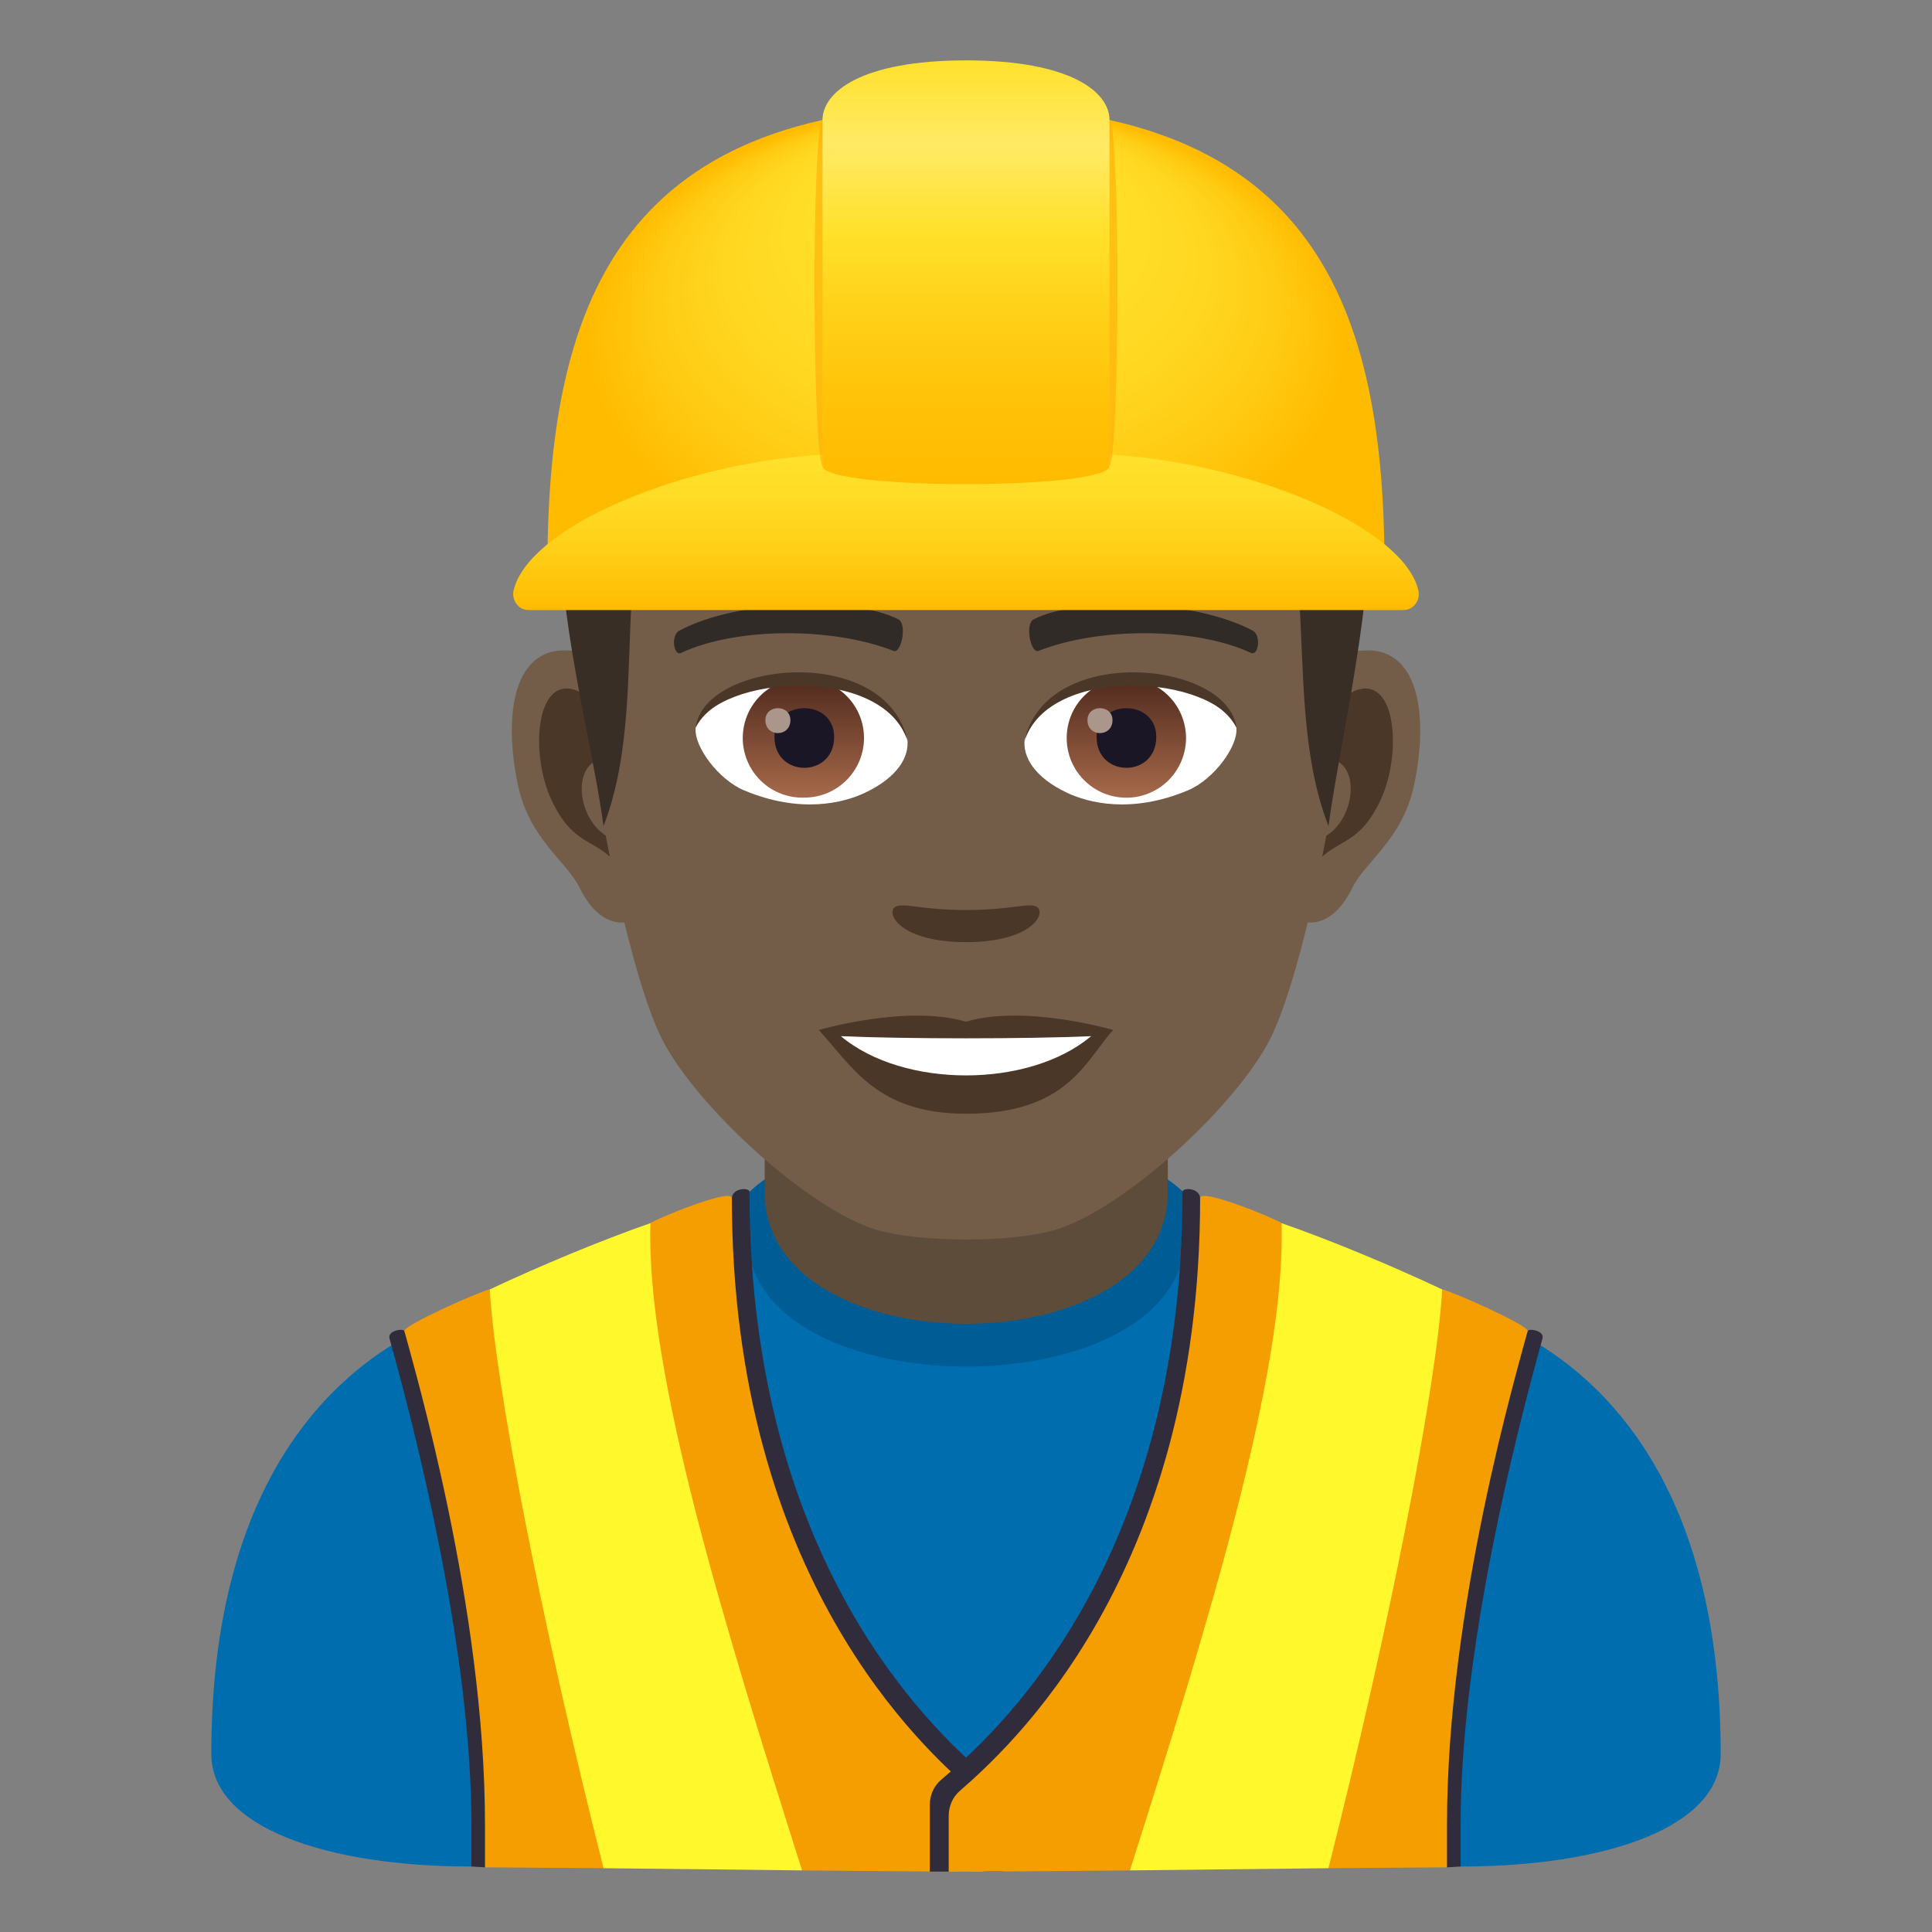 <svg xmlns="http://www.w3.org/2000/svg" xml:space="preserve" style="enable-background:new 0 0 64 64" viewBox="0 0 64 64"><rect x="0" y="0" width="64" height="64" fill="#808080" stroke="none"/><path d="M39.19 39.482c-2.903-2.288-11.486-2.269-14.385.024-4.544 3.595 4.662 22.487 7.203 22.487 2.541 0 11.735-18.924 7.182-22.511z" style="fill:#006dae"/><path d="M39.266 40.91c0-1.24.265-1.1-.076-1.428-2.683-2.582-11.753-2.616-14.385.024-.331.332-.054.24-.054 1.403 0 5.814 14.515 5.814 14.515 0z" style="fill:#005c94"/><path d="M38.686 39.492v-3.92H25.331v3.92c0 5.814 13.355 5.814 13.355 0z" style="fill:#5e4c3b"/><path d="m15.616 61.831.608-15.746s-3.164-1.576-3.112-1.608C9.992 46.36 7 50.335 7 58.106c0 2.424 3.812 3.725 8.616 3.725z" style="fill:#006dae"/><path d="m15.616 61.831.45.027s7.614-3.85 16.507.142h.625v-2.207c0-.327-.134-.63-.371-.832-1.59-1.356-8-6.878-8-19.48 0-.148-.558-.14-.583.206-.122 1.737-10.31 6.108-10.848 4.407-.032-.1-.567-.02-.493.246.906 3.255 2.713 10.363 2.713 16.099v1.392z" style="fill:#302c3b"/><path d="m16.067 61.858 3.927.029c4.375-1.964 6.575.072 6.575.072s3.866.041 6.004.041v-1.844c0-.322-.13-.621-.362-.825-1.565-1.375-7.967-7.023-7.967-19.644 0-.354-2.62.734-2.697.833-1.149 1.455-3.458 2.048-5.323 2.194-.216.017-2.866 1.182-2.828 1.38.33 1.245 2.67 9.148 2.67 16.345v1.419z" style="fill:#f59e01"/><path d="M26.57 61.959c-2.592-8.16-5.178-16.542-5.023-21.44-1.619.56-3.675 1.42-5.323 2.195.185 3.226 1.758 11.22 3.77 19.173l6.575.072z" style="fill:#fff82c"/><path d="m48.384 61.831-.609-15.746s3.164-1.576 3.113-1.608C54.008 46.36 57 50.335 57 58.106c0 2.424-3.812 3.725-8.616 3.725z" style="fill:#006dae"/><path d="m48.384 61.831-.45.027s-7.614-3.85-16.507.142h-.626v-2.207c0-.327.134-.63.372-.832 1.59-1.356 8-6.878 8-19.48 0-.148.558-.14.583.206.122 1.737 10.31 6.108 10.848 4.407.032-.1.567-.02.493.246-.906 3.255-2.713 10.363-2.713 16.099v1.392z" style="fill:#302c3b"/><path d="m47.934 61.858-3.928.029c-4.375-1.964-6.575.072-6.575.072S33.565 62 31.427 62v-1.844c0-.322.13-.621.362-.825 1.565-1.375 7.967-7.023 7.967-19.644 0-.354 2.62.734 2.697.833 1.149 1.455 3.458 2.048 5.322 2.194.217.017 2.867 1.182 2.83 1.38-.33 1.245-2.671 9.148-2.671 16.345v1.419z" style="fill:#f59e01"/><path d="M37.43 61.959c2.592-8.16 5.178-16.542 5.023-21.44 1.618.56 3.675 1.42 5.322 2.195-.184 3.226-1.757 11.22-3.769 19.173l-6.575.072z" style="fill:#fff82c"/><path d="M45.02 21.56c-2.015.243-3.47 6.985-2.202 8.765.178.248 1.216.646 1.986-.925.427-.87 1.656-1.596 2.038-3.39.488-2.3.184-4.694-1.822-4.45zm-26.039 0c2.016.243 3.471 6.985 2.202 8.765-.178.248-1.215.646-1.987-.925-.425-.87-1.656-1.596-2.037-3.39-.49-2.3-.184-4.694 1.822-4.45z" style="fill:#735c48"/><path d="M44.966 22.85c-.526.166-1.1.968-1.41 2.298 1.836-.395 1.377 2.664-.22 2.72.015.309.035.625.073.958.769-1.116 1.552-.669 2.326-2.33.699-1.497.533-4.053-.77-3.645zm-24.52 2.294c-.312-1.328-.885-2.128-1.41-2.294-1.301-.407-1.47 2.148-.77 3.645.774 1.661 1.557 1.214 2.327 2.33.037-.333.059-.65.071-.958-1.58-.074-2.034-3.096-.218-2.723z" style="fill:#4a3728"/><path d="M32 8.593c-8.733 0-12.94 6.601-12.414 15.778.105 1.848 1.253 7.87 2.334 10.031 1.107 2.21 4.81 5.62 7.078 6.325 1.433.444 4.572.444 6.004 0 2.269-.706 5.973-4.114 7.08-6.325 1.084-2.16 2.228-8.182 2.331-10.03.53-9.177-3.678-15.779-12.413-15.779z" style="fill:#735c48"/><path d="M41.489 20.886c-1.997-1.058-5.819-1.11-7.243-.371-.306.14-.104 1.142.153 1.048 1.983-.785 5.184-.802 7.042.066.248.113.35-.596.048-.743zm-18.977 0c1.997-1.058 5.818-1.11 7.243-.371.305.14.104 1.142-.152 1.048-1.988-.785-5.185-.802-7.044.066-.246.113-.348-.596-.047-.743z" style="fill:#302b27"/><path d="M34.357 30.051c-.249-.173-.833.095-2.357.095-1.52 0-2.106-.268-2.355-.095-.299.21.176 1.158 2.355 1.158 2.18 0 2.657-.947 2.357-1.158z" style="fill:#4a3728"/><path d="M30.057 24.485c.074.58-.318 1.263-1.404 1.777-.69.327-2.127.711-4.013-.084-.844-.357-1.669-1.465-1.594-2.08 1.023-1.926 6.054-2.207 7.011.387z" style="fill:#fff"/><linearGradient id="a" x1="-1210.105" x2="-1210.105" y1="172.078" y2="171.476" gradientTransform="translate(7977.155 -1104.145) scale(6.57)" gradientUnits="userSpaceOnUse"><stop offset="0" style="stop-color:#a6694a"/><stop offset="1" style="stop-color:#4f2a1e"/></linearGradient><path d="M26.644 22.473c1.09 0 1.977.884 1.977 1.973a1.976 1.976 0 0 1-1.977 1.976 1.976 1.976 0 1 1 0-3.95z" style="fill:url(#a)"/><path d="M25.655 24.41c0 1.367 1.977 1.367 1.977 0 0-1.267-1.977-1.267-1.977 0z" style="fill:#1a1626"/><path d="M25.355 23.856c0 .573.828.573.828 0 0-.529-.828-.529-.828 0z" style="fill:#ab968c"/><path d="M30.067 24.561c-.803-2.576-6.277-2.195-7.02-.463.274-2.218 6.336-2.805 7.02.463z" style="fill:#4a3728"/><path d="M33.944 24.485c-.074.58.317 1.263 1.404 1.777.69.327 2.125.711 4.011-.084.847-.357 1.67-1.465 1.596-2.08-1.022-1.926-6.055-2.207-7.01.387z" style="fill:#fff"/><linearGradient id="b" x1="-1211.18" x2="-1211.18" y1="172.078" y2="171.476" gradientTransform="translate(7994.886 -1104.145) scale(6.57)" gradientUnits="userSpaceOnUse"><stop offset="0" style="stop-color:#a6694a"/><stop offset="1" style="stop-color:#4f2a1e"/></linearGradient><path d="M37.313 22.473a1.976 1.976 0 1 1-1.977 1.973c0-1.09.885-1.973 1.977-1.973z" style="fill:url(#b)"/><path d="M36.326 24.41c0 1.367 1.977 1.367 1.977 0 0-1.267-1.977-1.267-1.977 0z" style="fill:#1a1626"/><path d="M36.024 23.856c0 .573.829.573.829 0 0-.529-.829-.529-.829 0z" style="fill:#ab968c"/><path d="M33.935 24.561c.8-2.574 6.271-2.206 7.02-.463-.279-2.218-6.337-2.805-7.02.463z" style="fill:#4a3728"/><path d="m42.396 11.346-1.988 2.405c4.024 2.469 1.772 8.915 3.6 13.612.624-4.685 3.534-14.907-1.612-16.017zm-20.871 1.19 1.987 1.216c-4.024 2.468-1.692 8.915-3.52 13.612-.623-4.686-3.613-13.719 1.533-14.828z" style="fill:#382e26"/><path d="M40.29 13.07c2.555-.009 2.81 4.167 2.81 4.167s.766-4.755-2.48-4.755l-.33.589zm-18.503 2.064c-1.025 2.502-1.387 5.074-1.387 5.074s-.54-1.801.75-4.984l.637-.09z" style="fill:#1a1714"/><path d="M41.308 12.096c1.997-.207 2.482 3.038 2.482 3.038s.274-3.778-2.264-3.524l-.218.486z" style="fill:#1a1714"/><path d="M42.395 11.346S39.417 6.154 31.96 6.154c-8.095 0-13.199 3.628-13.372 10.652 4.958-4.889 18.02 2.712 23.807-5.46z" style="fill:#473e35"/><path d="M42.395 11.346C41.63 8.949 37.57 6.154 31.96 6.154c3.11.22 7.209 1.76 7.63 2.733 0 0-4.3-2.319-10.105-1.301 5.322-.242 8.836 3.141 7.34 3.16-1.457.017-6.867.199-10.078 2.179 2.065-.14 6.143.97 5.958 1.042-4.112 1.591-12.363-2.192-14.058 2.837 6.373-5.458 18.53 3.335 23.748-5.458z" style="fill:#382e26"/><path d="M42.395 11.346c-4.254 10.057-23.373-1.19-22.928 7.232-1.952-9.664 16.636 2.255 22.928-7.232z" style="fill:#1a1714"/><path d="M41.23 12.852c-2.023-3.969-8.58-5.397-8.58-5.397s6.856.392 9.113 4.866l-.533.531zm-1.039.899c-1.883-1.764-10.966-1.142-10.966-1.142s6.622-1.997 11.686.566l-.72.576z" style="fill:#1a1714"/><path d="M18.993 15.275s.891-7.226 13.31-6.686c-10.21 1.416-13.31 6.686-13.31 6.686z" style="fill:#382e26"/><path d="M19.761 14.86s4.92-6.44 15.722-4.815c-9.012-.263-15.722 4.815-15.722 4.815zm-.27-2.25s5.401-6.075 14.256-5.972C23.516 5.278 19.49 12.61 19.49 12.61z" style="fill:#574f45"/><path d="M32 33.845c-1.963-.578-4.876.275-4.876.275 1.11 1.206 1.921 2.774 4.876 2.774 3.386 0 3.962-1.78 4.876-2.774 0 0-2.913-.855-4.876-.275z" style="fill:#4a3728"/><path d="M27.855 34.325c2.06 1.728 6.219 1.737 8.29 0-2.194.094-6.08.094-8.29 0z" style="fill:#fff"/><radialGradient id="c" cx="-44.265" cy="9.283" r="13.484" fx="-44.304" fy="-2.621" gradientTransform="matrix(.93 0 0 .587 73.19 5.93)" gradientUnits="userSpaceOnUse"><stop offset="0" style="stop-color:#ffe12c"/><stop offset=".38" style="stop-color:#ffdf29"/><stop offset=".627" style="stop-color:#ffd721"/><stop offset=".837" style="stop-color:#ffca12"/><stop offset="1" style="stop-color:#fb0"/></radialGradient><path d="M45.865 18.878H18.133c0-8.648 2.268-15.372 13.867-15.372 11.597 0 13.865 6.724 13.865 15.372z" style="fill:url(#c)"/><linearGradient id="d" x1="32" x2="32" y1="20.208" y2="14.926" gradientUnits="userSpaceOnUse"><stop offset="0" style="stop-color:#fb0"/><stop offset=".342" style="stop-color:#ffcd15"/><stop offset=".717" style="stop-color:#ffdc26"/><stop offset="1" style="stop-color:#ffe12c"/></linearGradient><path d="M46.984 19.548c-.485-2.004-5.142-4.068-9.79-4.458-2.592-.218-7.796-.218-10.387 0-4.649.39-9.305 2.454-9.791 4.458-.081.334.165.66.476.66h29.016c.311 0 .557-.326.476-.66z" style="fill:url(#d)"/><path d="M36.754 15.437c.323-.3.383-10.958 0-11.463-.8-1.053-8.707-1.053-9.507 0-.383.505-.323 11.163 0 11.463.339.314 9.169.314 9.507 0z" style="opacity:.5;fill:#ffa200"/><linearGradient id="e" x1="32.001" x2="32.001" y1="16.037" y2="2" gradientUnits="userSpaceOnUse"><stop offset="0" style="stop-color:#fb0"/><stop offset=".175" style="stop-color:#ffc107"/><stop offset=".434" style="stop-color:#ffd31b"/><stop offset=".6" style="stop-color:#ffe12c"/><stop offset=".8" style="stop-color:#ffea66"/><stop offset="1" style="stop-color:#ffe12c"/></linearGradient><path d="M27.247 15.437V3.974C27.247 3.06 28.511 2 32.001 2c3.49 0 4.753 1.06 4.753 1.974v11.463c0 .8-9.507.8-9.507 0z" style="fill:url(#e)"/></svg>